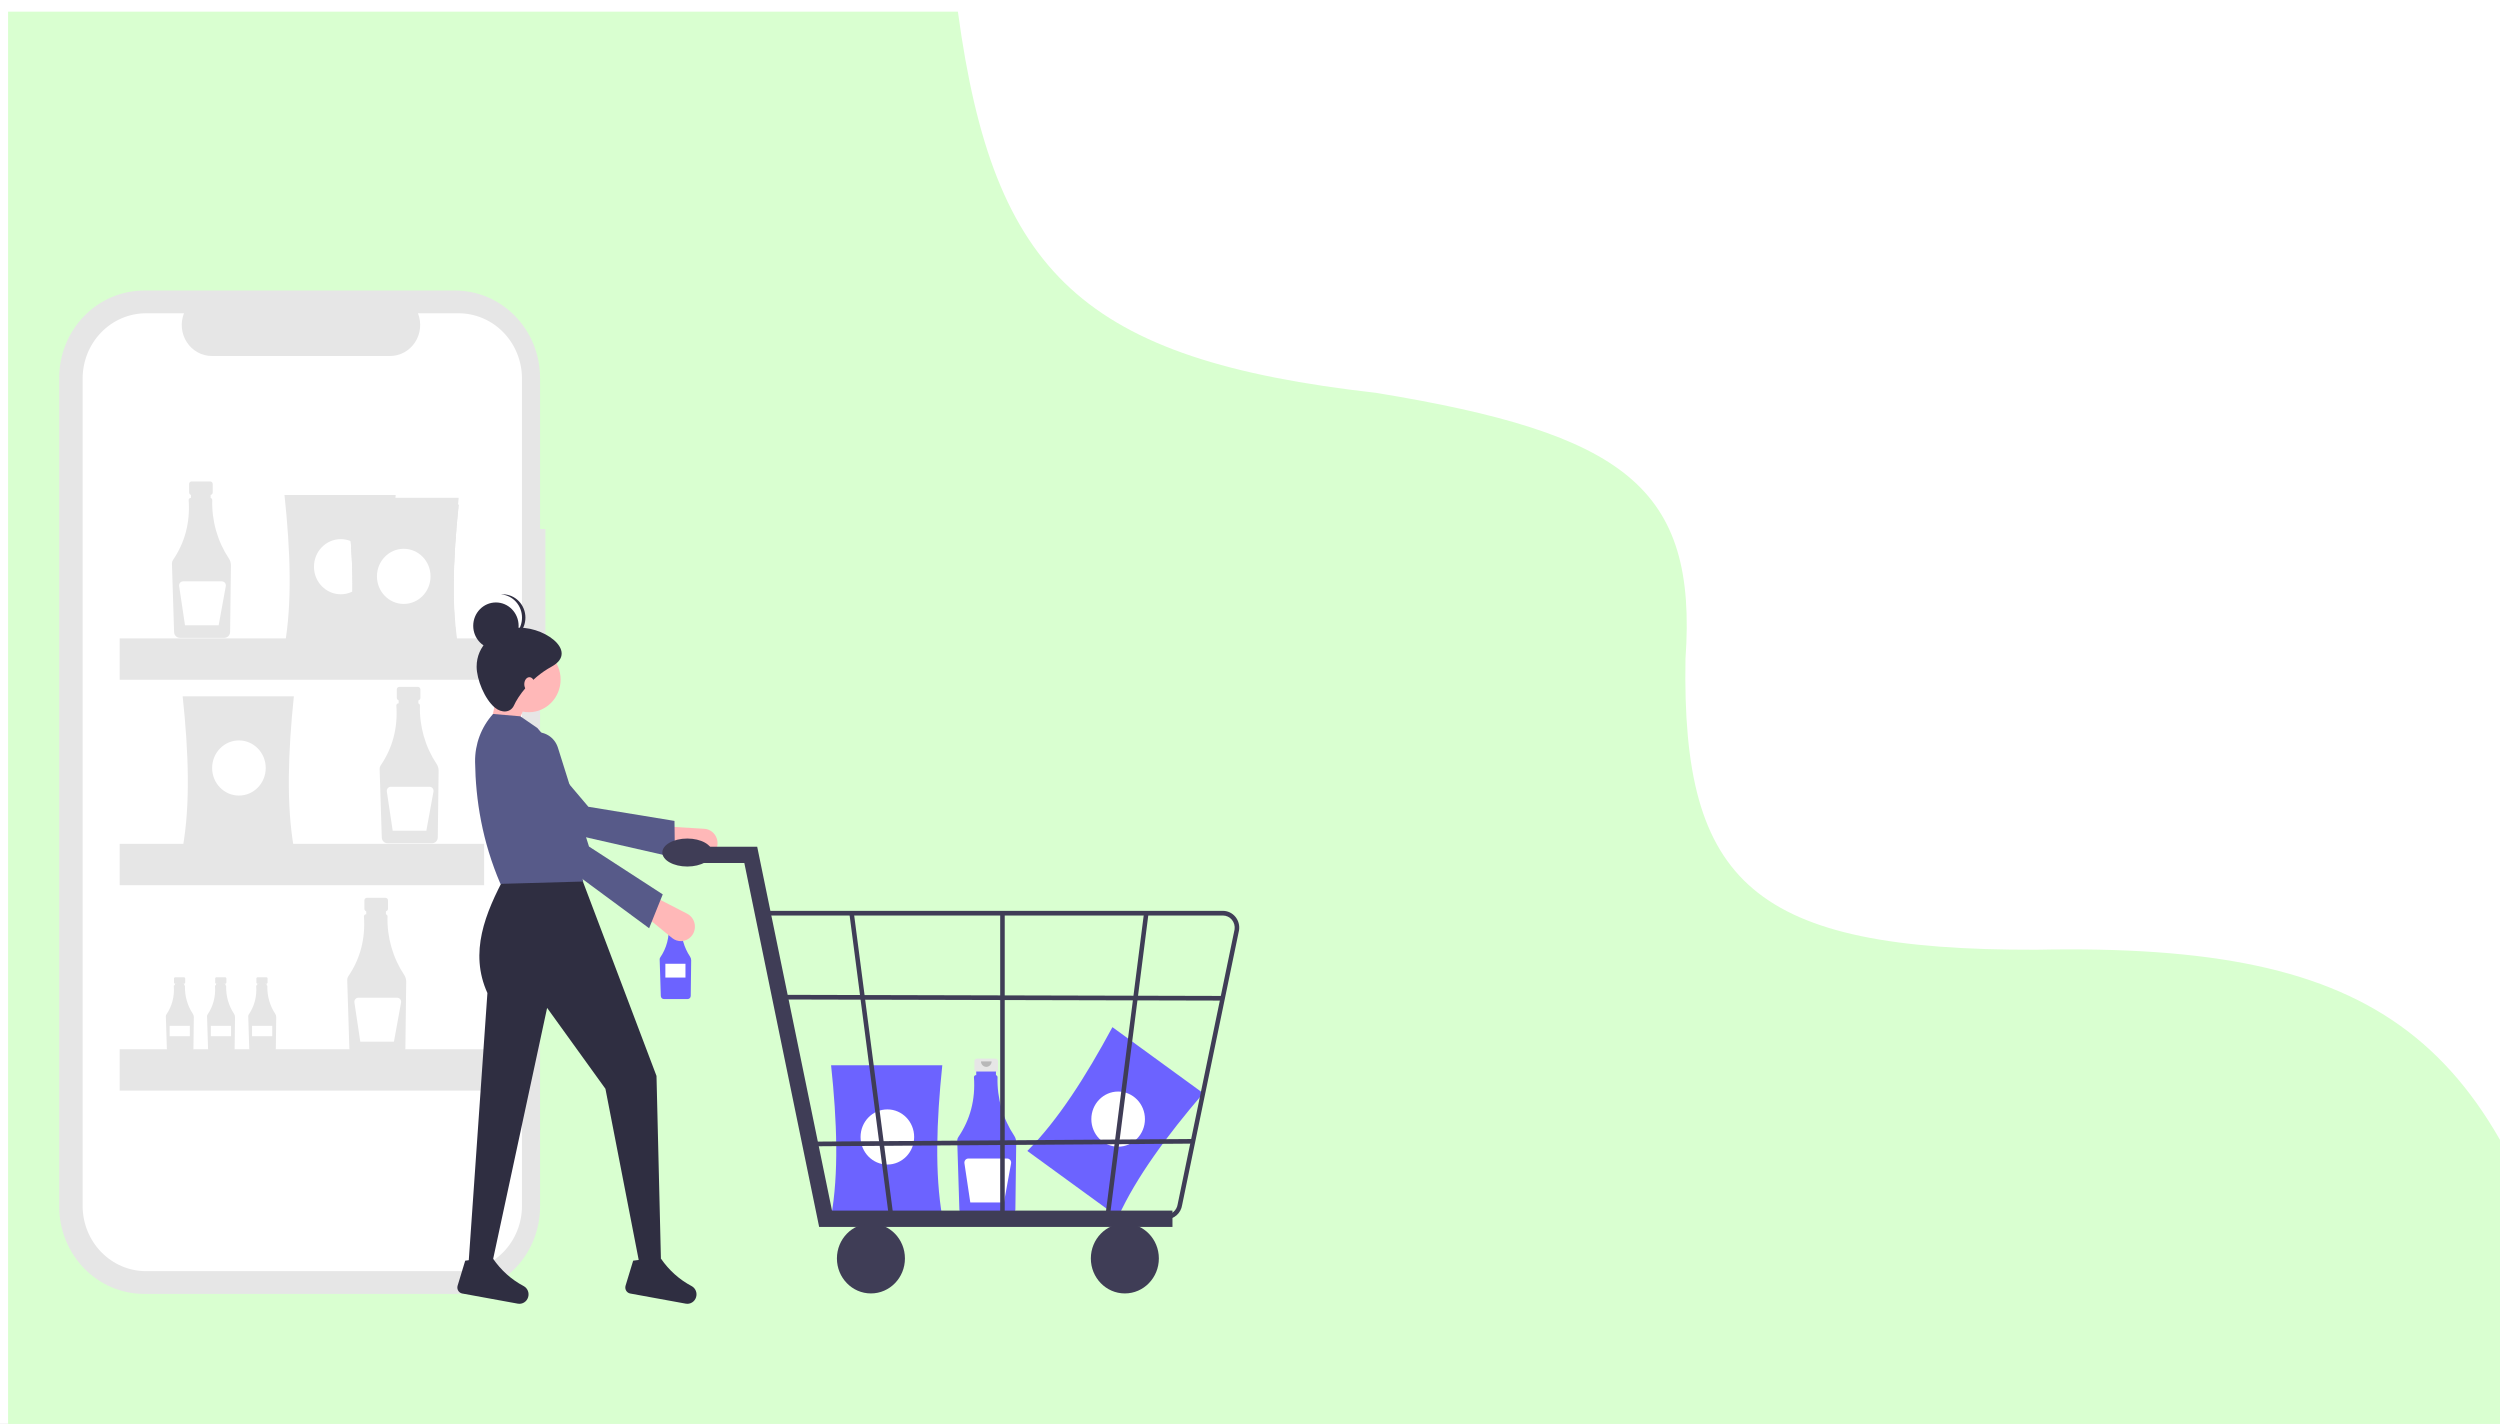 <svg width="1394" height="794" viewBox="0 0 1394 794" fill="none" xmlns="http://www.w3.org/2000/svg">
<rect x="0" y="0" width="1394" height="794" fill="#808080" stroke="none"/>
<g clip-path="url(#clip0)">
<rect width="1394" height="794" fill="white"/>
<path d="M767.266 219.55C603.461 200.944 553.608 153.261 533.684 7H5V824H1439V757.604C1392.78 579.739 1329.35 526.179 1135.39 530.074C977.202 530.447 937.137 493.105 939.326 367.322C946.072 271.91 905.77 242.318 767.266 219.55Z" fill="#D9FFD0" stroke="#D9FFD0"/>
<g clip-path="url(#clip1)">
<path d="M304.126 294.953H301.138V210.74C301.138 204.34 299.913 198.002 297.532 192.088C295.152 186.175 291.663 180.802 287.264 176.276C282.865 171.75 277.643 168.16 271.896 165.71C266.149 163.261 259.989 162 253.769 162H80.37C74.149 162 67.989 163.261 62.242 165.71C56.495 168.16 51.273 171.75 46.874 176.276C42.475 180.802 38.986 186.175 36.606 192.088C34.225 198.002 33 204.34 33 210.74V672.74C33 679.14 34.225 685.478 36.606 691.392C38.986 697.305 42.476 702.678 46.874 707.204C51.273 711.73 56.495 715.32 62.242 717.77C67.989 720.219 74.149 721.48 80.37 721.48H253.769C259.989 721.48 266.149 720.219 271.896 717.77C277.643 715.32 282.865 711.73 287.264 707.204C291.663 702.678 295.152 697.305 297.532 691.392C299.913 685.478 301.138 679.14 301.138 672.74V354.898H304.126V294.953Z" fill="#E6E6E6"/>
<path d="M255.68 174.681H233.046C234.086 177.306 234.484 180.155 234.203 182.976C233.921 185.797 232.97 188.504 231.433 190.857C229.896 193.211 227.819 195.14 225.387 196.473C222.955 197.807 220.241 198.504 217.485 198.505H118.147C115.391 198.504 112.677 197.807 110.245 196.473C107.813 195.14 105.736 193.211 104.199 190.857C102.662 188.504 101.711 185.797 101.429 182.976C101.148 180.155 101.545 177.306 102.586 174.681H81.446C76.8 174.681 72.2 175.622 67.908 177.451C63.617 179.28 59.717 181.962 56.432 185.341C53.147 188.721 50.541 192.734 48.764 197.15C46.986 201.566 46.071 206.299 46.071 211.079V672.401C46.071 677.181 46.986 681.914 48.764 686.33C50.541 690.746 53.147 694.758 56.432 698.138C59.717 701.518 63.617 704.199 67.908 706.029C72.2 707.858 76.8 708.799 81.446 708.799H255.68C260.325 708.799 264.925 707.858 269.217 706.029C273.509 704.199 277.409 701.518 280.694 698.138C283.979 694.758 286.584 690.746 288.362 686.33C290.14 681.914 291.055 677.181 291.055 672.401V211.079C291.055 206.299 290.14 201.566 288.362 197.15C286.584 192.734 283.979 188.721 280.694 185.341C277.409 181.962 273.509 179.28 269.217 177.451C264.925 175.622 260.325 174.681 255.68 174.681V174.681Z" fill="white"/>
<path d="M117.23 268.462H106.827C106.461 268.462 106.111 268.612 105.852 268.878C105.593 269.144 105.448 269.505 105.448 269.881V274.58C105.448 274.956 105.593 275.317 105.852 275.583C106.111 275.849 106.461 275.999 106.827 275.999H108.551V283.038H115.506V275.999H117.23C117.596 275.999 117.947 275.849 118.205 275.583C118.464 275.317 118.609 274.956 118.609 274.58V269.881C118.609 269.505 118.464 269.144 118.205 268.878C117.947 268.612 117.596 268.462 117.23 268.462V268.462Z" fill="#E6E6E6"/>
<path d="M127.65 311.461C121.279 301.869 118.022 290.448 118.345 278.834C118.351 278.566 118.267 278.304 118.106 278.093C117.946 277.882 117.719 277.734 117.465 277.676V275.646H106.478V277.647H106.327C106.028 277.648 105.741 277.77 105.53 277.988C105.319 278.206 105.2 278.501 105.201 278.809C105.201 278.837 105.202 278.865 105.204 278.893C106.069 291.308 103.147 302.442 96.435 312.294C96.049 312.86 95.852 313.54 95.873 314.231L97.075 352.468C97.103 353.321 97.451 354.129 98.046 354.725C98.64 355.32 99.435 355.656 100.264 355.663H125.115C125.954 355.656 126.757 355.312 127.353 354.705C127.949 354.097 128.291 353.275 128.306 352.412L128.769 315.287C128.783 313.924 128.392 312.589 127.65 311.461Z" fill="#E6E6E6"/>
<path d="M123.716 324.162H102.085C101.765 324.162 101.449 324.233 101.158 324.371C100.867 324.509 100.608 324.709 100.4 324.959C100.191 325.209 100.038 325.503 99.95 325.82C99.862 326.137 99.842 326.469 99.89 326.795L103.159 348.656H121.928L125.899 326.868C125.959 326.538 125.948 326.199 125.866 325.874C125.784 325.549 125.633 325.246 125.425 324.988C125.216 324.73 124.955 324.522 124.66 324.379C124.365 324.236 124.042 324.162 123.716 324.162V324.162Z" fill="white"/>
<path d="M233.036 383.006H222.633C222.267 383.006 221.916 383.155 221.657 383.422C221.399 383.688 221.253 384.049 221.253 384.425V389.123C221.253 389.5 221.399 389.861 221.657 390.127C221.916 390.393 222.267 390.543 222.633 390.543H224.356V397.582H231.312V390.543H233.036C233.401 390.543 233.752 390.393 234.011 390.127C234.269 389.861 234.415 389.5 234.415 389.123V384.425C234.415 384.049 234.269 383.688 234.011 383.422C233.752 383.155 233.401 383.006 233.036 383.006Z" fill="#E6E6E6"/>
<path d="M243.455 426.005C237.084 416.412 233.827 404.991 234.151 393.378C234.157 393.11 234.072 392.848 233.911 392.637C233.751 392.426 233.524 392.278 233.27 392.219V390.189H222.283V392.191H222.132C221.984 392.191 221.837 392.222 221.701 392.28C221.564 392.339 221.44 392.424 221.335 392.532C221.231 392.64 221.148 392.768 221.091 392.909C221.035 393.05 221.006 393.2 221.006 393.353C221.006 393.381 221.007 393.409 221.009 393.437C221.875 405.852 218.952 416.986 212.241 426.838C211.855 427.404 211.657 428.084 211.678 428.775L212.88 467.012C212.909 467.865 213.257 468.673 213.851 469.269C214.445 469.864 215.24 470.2 216.069 470.207H240.92C241.759 470.2 242.562 469.856 243.158 469.249C243.754 468.641 244.096 467.819 244.111 466.956L244.574 429.831C244.588 428.468 244.198 427.133 243.455 426.005V426.005Z" fill="#E6E6E6"/>
<path d="M239.521 438.706H217.891C217.57 438.706 217.254 438.777 216.963 438.915C216.672 439.053 216.414 439.253 216.205 439.503C215.997 439.753 215.843 440.047 215.755 440.364C215.667 440.68 215.647 441.013 215.696 441.339L218.964 463.2H237.734L241.704 441.412C241.764 441.082 241.753 440.743 241.671 440.418C241.589 440.093 241.439 439.79 241.23 439.532C241.022 439.273 240.761 439.066 240.465 438.923C240.17 438.78 239.848 438.706 239.521 438.706H239.521Z" fill="white"/>
<path d="M102.605 544.937H97.67C97.497 544.937 97.33 545.008 97.208 545.135C97.085 545.261 97.016 545.432 97.016 545.611V547.839C97.016 548.018 97.085 548.189 97.208 548.315C97.33 548.441 97.497 548.512 97.67 548.512H98.488V551.852H101.787V548.512H102.605C102.778 548.512 102.945 548.441 103.068 548.315C103.19 548.189 103.259 548.018 103.259 547.839V545.611C103.259 545.432 103.19 545.261 103.068 545.135C102.945 545.008 102.778 544.937 102.605 544.937Z" fill="#E6E6E6"/>
<path d="M107.548 565.334C104.525 560.784 102.98 555.366 103.134 549.857C103.137 549.73 103.097 549.606 103.021 549.506C102.944 549.405 102.837 549.336 102.716 549.308V548.345H97.505V549.294H97.433C97.363 549.294 97.293 549.309 97.228 549.336C97.163 549.364 97.105 549.405 97.055 549.456C97.005 549.507 96.966 549.568 96.939 549.635C96.912 549.701 96.899 549.773 96.899 549.845C96.899 549.859 96.899 549.872 96.9 549.885C97.381 555.507 95.907 561.121 92.741 565.729C92.558 565.997 92.464 566.32 92.474 566.648L93.044 584.785C93.058 585.19 93.223 585.573 93.505 585.856C93.787 586.138 94.164 586.297 94.557 586.301H106.345C106.743 586.297 107.124 586.134 107.407 585.846C107.689 585.558 107.852 585.168 107.859 584.759L108.078 567.148C108.085 566.502 107.9 565.869 107.548 565.334V565.334Z" fill="#E6E6E6"/>
<path d="M105.851 572.001H94.603V577.788H105.851V572.001Z" fill="white"/>
<path d="M125.576 544.937H120.641C120.468 544.937 120.301 545.008 120.178 545.135C120.056 545.261 119.987 545.432 119.987 545.611V547.839C119.987 548.018 120.056 548.189 120.178 548.315C120.301 548.441 120.468 548.512 120.641 548.512H121.459V551.852H124.758V548.512H125.576C125.749 548.512 125.916 548.441 126.038 548.315C126.161 548.189 126.23 548.018 126.23 547.839V545.611C126.23 545.432 126.161 545.261 126.038 545.135C125.916 545.008 125.749 544.937 125.576 544.937Z" fill="#E6E6E6"/>
<path d="M130.518 565.334C127.496 560.784 125.951 555.366 126.105 549.857C126.107 549.73 126.067 549.606 125.991 549.506C125.915 549.405 125.808 549.336 125.687 549.308V548.345H120.475V549.294H120.404C120.333 549.294 120.264 549.309 120.199 549.336C120.134 549.364 120.075 549.405 120.026 549.456C119.976 549.507 119.937 549.568 119.91 549.635C119.883 549.701 119.869 549.773 119.87 549.845C119.87 549.859 119.87 549.872 119.871 549.885C120.352 555.507 118.878 561.121 115.712 565.729C115.529 565.997 115.435 566.32 115.445 566.648L116.015 584.785C116.029 585.19 116.194 585.573 116.476 585.856C116.757 586.138 117.134 586.297 117.528 586.301H129.316C129.714 586.297 130.094 586.134 130.377 585.846C130.66 585.558 130.822 585.168 130.83 584.759L131.049 567.148C131.056 566.502 130.87 565.869 130.518 565.334Z" fill="#E6E6E6"/>
<path d="M128.822 572.001H117.574V577.788H128.822V572.001Z" fill="white"/>
<path d="M148.546 544.937H143.612C143.438 544.937 143.272 545.008 143.149 545.135C143.026 545.261 142.958 545.432 142.958 545.611V547.839C142.958 548.018 143.026 548.189 143.149 548.315C143.272 548.441 143.438 548.512 143.612 548.512H144.429V551.852H147.729V548.512H148.546C148.72 548.512 148.886 548.441 149.009 548.315C149.132 548.189 149.201 548.018 149.201 547.839V545.611C149.201 545.432 149.132 545.261 149.009 545.135C148.886 545.008 148.72 544.937 148.546 544.937Z" fill="#E6E6E6"/>
<path d="M153.489 565.334C150.467 560.784 148.922 555.366 149.075 549.857C149.078 549.73 149.038 549.606 148.962 549.506C148.886 549.405 148.778 549.336 148.658 549.308V548.345H143.446V549.294H143.374C143.304 549.294 143.235 549.309 143.17 549.336C143.105 549.364 143.046 549.405 142.996 549.456C142.947 549.507 142.908 549.568 142.881 549.635C142.854 549.701 142.84 549.773 142.84 549.845C142.84 549.859 142.841 549.872 142.842 549.885C143.323 555.507 141.849 561.121 138.682 565.729C138.499 565.997 138.406 566.32 138.416 566.648L138.986 584.785C138.999 585.19 139.164 585.573 139.446 585.856C139.728 586.138 140.105 586.297 140.499 586.301H152.286C152.684 586.297 153.065 586.134 153.348 585.846C153.631 585.558 153.793 585.168 153.8 584.759L154.02 567.148C154.026 566.502 153.841 565.869 153.489 565.334Z" fill="#E6E6E6"/>
<path d="M151.792 572.001H140.545V577.788H151.792V572.001Z" fill="white"/>
<path d="M214.963 500.625H204.56C204.379 500.625 204.2 500.662 204.032 500.733C203.865 500.804 203.713 500.909 203.585 501.041C203.457 501.172 203.355 501.329 203.286 501.501C203.217 501.673 203.181 501.858 203.181 502.044V506.742C203.181 507.119 203.326 507.48 203.585 507.746C203.844 508.012 204.194 508.161 204.56 508.161H206.284V515.201H213.239V508.161H214.963C215.329 508.161 215.68 508.012 215.938 507.746C216.197 507.48 216.342 507.119 216.342 506.742V502.044C216.342 501.858 216.307 501.673 216.237 501.501C216.168 501.329 216.066 501.172 215.938 501.041C215.81 500.909 215.658 500.804 215.491 500.733C215.324 500.662 215.144 500.625 214.963 500.625V500.625Z" fill="#E6E6E6"/>
<path d="M225.383 543.624C219.012 534.031 215.755 522.61 216.078 510.997C216.084 510.729 216 510.467 215.839 510.256C215.679 510.045 215.452 509.897 215.198 509.838V507.808H204.211V509.81H204.06C203.912 509.81 203.765 509.841 203.628 509.899C203.492 509.957 203.367 510.043 203.263 510.151C203.158 510.259 203.075 510.387 203.019 510.528C202.962 510.668 202.933 510.819 202.934 510.972C202.934 511 202.935 511.028 202.937 511.056C203.802 523.471 200.88 534.604 194.168 544.456C193.782 545.023 193.585 545.702 193.606 546.394L194.807 584.631C194.836 585.484 195.184 586.292 195.778 586.887C196.373 587.483 197.168 587.819 197.997 587.826H222.848C223.687 587.819 224.49 587.475 225.086 586.867C225.682 586.26 226.024 585.437 226.039 584.574L226.502 547.449C226.516 546.087 226.125 544.752 225.383 543.624Z" fill="#E6E6E6"/>
<path d="M221.449 556.325H199.818C199.498 556.325 199.182 556.396 198.891 556.534C198.6 556.671 198.341 556.872 198.133 557.122C197.924 557.372 197.771 557.666 197.683 557.982C197.595 558.299 197.575 558.632 197.623 558.957L200.892 580.819H219.661L223.632 559.031C223.692 558.701 223.68 558.362 223.599 558.037C223.517 557.712 223.366 557.409 223.158 557.151C222.949 556.892 222.688 556.684 222.393 556.542C222.097 556.399 221.775 556.325 221.449 556.325V556.325Z" fill="white"/>
<path d="M220.642 360.585H158.631C162.966 336.467 161.969 307.343 158.631 276.023H220.642C217.393 307.343 216.422 336.467 220.642 360.585Z" fill="#E6E6E6"/>
<path d="M190.01 331.373C198.263 331.373 204.953 324.489 204.953 315.998C204.953 307.506 198.263 300.623 190.01 300.623C181.758 300.623 175.068 307.506 175.068 315.998C175.068 324.489 181.758 331.373 190.01 331.373Z" fill="white"/>
<path d="M163.86 472.823H101.849C106.184 448.705 105.187 419.581 101.849 388.26H163.86C160.611 419.581 159.64 448.705 163.86 472.823Z" fill="#E6E6E6"/>
<path d="M133.228 443.61C141.481 443.61 148.171 436.727 148.171 428.235C148.171 419.744 141.481 412.86 133.228 412.86C124.975 412.86 118.285 419.744 118.285 428.235C118.285 436.727 124.975 443.61 133.228 443.61Z" fill="white"/>
<path d="M255.758 365.966H193.746C198.081 341.848 197.084 312.724 193.746 281.404H255.758C252.508 312.725 251.537 341.848 255.758 365.966Z" fill="#E6E6E6"/>
<path d="M225.125 336.754C233.378 336.754 240.068 329.87 240.068 321.379C240.068 312.888 233.378 306.004 225.125 306.004C216.873 306.004 210.183 312.888 210.183 321.379C210.183 329.87 216.873 336.754 225.125 336.754Z" fill="white"/>
<path d="M255.758 362.123H193.746C198.081 338.004 197.084 308.881 193.746 277.56H255.758C252.508 308.881 251.537 338.004 255.758 362.123Z" fill="#E6E6E6"/>
<path d="M225.125 332.91C233.378 332.91 240.068 326.027 240.068 317.535C240.068 309.044 233.378 302.16 225.125 302.16C216.873 302.16 210.183 309.044 210.183 317.535C210.183 326.027 216.873 332.91 225.125 332.91Z" fill="white"/>
<path d="M255.758 365.966H193.746C198.081 341.848 197.084 312.724 193.746 281.404H255.758C252.508 312.725 251.537 341.848 255.758 365.966Z" fill="#E6E6E6"/>
<path d="M225.125 336.754C233.378 336.754 240.068 329.87 240.068 321.379C240.068 312.888 233.378 306.004 225.125 306.004C216.873 306.004 210.183 312.888 210.183 321.379C210.183 329.87 216.873 336.754 225.125 336.754Z" fill="white"/>
<path d="M269.953 355.973H66.733V379.035H269.953V355.973Z" fill="#E6E6E6"/>
<path d="M269.953 470.517H66.733V493.579H269.953V470.517Z" fill="#E6E6E6"/>
<path d="M269.953 585.06H66.733V608.123H269.953V585.06Z" fill="#E6E6E6"/>
<path d="M623.462 678.624L572.834 641.779C589.909 624.664 605.439 600.294 620.291 572.74L670.919 609.585C650.689 633.225 633.552 656.426 623.462 678.624Z" fill="#6C63FF"/>
<path d="M623.476 639.396C631.729 639.396 638.419 632.512 638.419 624.021C638.419 615.53 631.729 608.646 623.476 608.646C615.223 608.646 608.533 615.53 608.533 624.021C608.533 632.512 615.223 639.396 623.476 639.396Z" fill="white"/>
<path d="M379.237 510.492H373.68C373.484 510.492 373.297 510.572 373.159 510.714C373.021 510.856 372.943 511.049 372.943 511.25V513.76C372.943 513.859 372.962 513.958 372.999 514.05C373.036 514.142 373.09 514.225 373.159 514.296C373.227 514.366 373.308 514.422 373.398 514.46C373.487 514.498 373.583 514.518 373.68 514.518H374.601V518.279H378.316V514.518H379.237C379.433 514.518 379.62 514.438 379.758 514.296C379.896 514.154 379.974 513.961 379.974 513.76V511.25C379.974 511.049 379.896 510.856 379.758 510.714C379.62 510.572 379.433 510.492 379.237 510.492V510.492Z" fill="#E6E6E6"/>
<path d="M384.804 533.462C381.4 528.338 379.66 522.237 379.833 516.032C379.836 515.889 379.791 515.749 379.705 515.637C379.619 515.524 379.498 515.445 379.363 515.414V514.329H373.493V515.399H373.412C373.333 515.399 373.255 515.415 373.182 515.446C373.109 515.477 373.043 515.523 372.987 515.581C372.931 515.638 372.887 515.707 372.856 515.782C372.826 515.857 372.811 515.938 372.811 516.019C372.811 516.034 372.811 516.049 372.813 516.064C373.354 522.395 371.694 528.718 368.128 533.907C367.922 534.21 367.817 534.573 367.828 534.942L368.47 555.369C368.485 555.824 368.671 556.256 368.989 556.574C369.306 556.892 369.731 557.072 370.174 557.075H383.449C383.897 557.072 384.326 556.888 384.645 556.564C384.963 556.239 385.146 555.8 385.154 555.339L385.401 535.506C385.409 534.778 385.2 534.065 384.804 533.462V533.462Z" fill="#6C63FF"/>
<path opacity="0.2" d="M378.079 511.309C378.079 511.743 377.911 512.159 377.613 512.466C377.315 512.773 376.911 512.945 376.489 512.945C376.067 512.945 375.663 512.773 375.365 512.466C375.067 512.159 374.899 511.743 374.899 511.309" fill="black"/>
<path d="M382.218 537.398H371.011V545.086H382.218V537.398Z" fill="white"/>
<path d="M555.104 590.291H544.701C544.335 590.291 543.984 590.44 543.726 590.706C543.467 590.972 543.322 591.333 543.322 591.71V596.408C543.322 596.785 543.467 597.145 543.726 597.412C543.984 597.678 544.335 597.827 544.701 597.827H546.425V604.867H553.38V597.827H555.104C555.47 597.827 555.821 597.678 556.079 597.412C556.338 597.145 556.483 596.785 556.483 596.408V591.71C556.483 591.333 556.338 590.972 556.079 590.706C555.821 590.44 555.47 590.291 555.104 590.291V590.291Z" fill="#E6E6E6"/>
<path d="M565.524 633.29C559.153 623.697 555.896 612.276 556.219 600.662C556.225 600.394 556.14 600.133 555.98 599.922C555.819 599.71 555.593 599.563 555.339 599.504V597.474H544.352V599.476H544.2C544.052 599.476 543.906 599.506 543.769 599.565C543.632 599.623 543.508 599.709 543.404 599.817C543.299 599.925 543.216 600.053 543.16 600.194C543.103 600.334 543.074 600.485 543.075 600.637C543.075 600.666 543.076 600.694 543.078 600.722C543.943 613.137 541.02 624.27 534.309 634.122C533.923 634.688 533.726 635.368 533.747 636.06L534.948 674.297C534.977 675.15 535.325 675.958 535.919 676.553C536.514 677.149 537.308 677.485 538.138 677.491H562.988C563.827 677.484 564.63 677.141 565.226 676.533C565.823 675.926 566.165 675.103 566.18 674.24L566.643 637.115C566.657 635.753 566.266 634.418 565.524 633.29V633.29Z" fill="#6C63FF"/>
<path opacity="0.2" d="M552.935 591.822C552.935 592.634 552.622 593.412 552.064 593.987C551.506 594.561 550.749 594.883 549.96 594.883C549.171 594.883 548.414 594.561 547.856 593.987C547.298 593.412 546.984 592.634 546.984 591.822" fill="black"/>
<path d="M561.59 645.991H539.959C539.639 645.991 539.323 646.062 539.032 646.2C538.741 646.337 538.482 646.538 538.274 646.788C538.065 647.038 537.912 647.331 537.824 647.648C537.736 647.965 537.716 648.298 537.764 648.623L541.033 670.485H559.802L563.772 648.697C563.833 648.367 563.821 648.027 563.739 647.702C563.658 647.377 563.507 647.075 563.299 646.816C563.09 646.558 562.829 646.35 562.534 646.207C562.238 646.065 561.916 645.991 561.59 645.991V645.991Z" fill="white"/>
<path d="M525.423 678.564H463.411C467.746 654.445 466.749 625.322 463.411 594.001H525.423C522.173 625.322 521.202 654.446 525.423 678.564Z" fill="#6C63FF"/>
<path d="M494.79 649.351C503.043 649.351 509.733 642.468 509.733 633.976C509.733 625.485 503.043 618.601 494.79 618.601C486.538 618.601 479.848 625.485 479.848 633.976C479.848 642.468 486.538 649.351 494.79 649.351Z" fill="white"/>
<path d="M271.779 412.434L285.7 411.131L294.559 388.995L278.74 379.879L271.779 412.434Z" fill="#FFB8B8"/>
<path d="M399.539 473.205C400.002 472.018 400.184 470.734 400.07 469.459C399.956 468.185 399.549 466.957 398.883 465.876C398.217 464.795 397.311 463.892 396.24 463.242C395.168 462.592 393.962 462.214 392.72 462.137L371.106 460.811L367.923 471.7L390.174 477.988C392.034 478.514 394.016 478.316 395.743 477.434C397.47 476.552 398.821 475.047 399.539 473.205V473.205Z" fill="#FFB8B8"/>
<path d="M376.33 478.171L376.092 457.738L328.081 449.856L291.094 406.208C289.17 403.937 286.511 402.461 283.609 402.053C280.708 401.645 277.762 402.332 275.315 403.988C273.834 404.991 272.585 406.316 271.656 407.87C270.728 409.424 270.142 411.169 269.941 412.981C269.74 414.794 269.928 416.63 270.492 418.359C271.056 420.088 271.983 421.669 273.206 422.99L303.72 461.628L376.33 478.171Z" fill="#575A89"/>
<path d="M261.022 708.029H273.677L305.068 561.998L337.588 607.11L356.572 704.774H368.595L366.064 599.948L323.667 487.96H281.904C270.491 509.213 261.538 531.12 271.779 553.721L261.022 708.029Z" fill="#2F2E41"/>
<path d="M348.814 716.899C348.674 717.36 348.631 717.846 348.688 718.325C348.745 718.804 348.9 719.266 349.144 719.678C349.387 720.09 349.714 720.445 350.101 720.717C350.488 720.99 350.927 721.175 351.389 721.259L382.357 726.914C383.581 727.144 384.845 726.906 385.909 726.244C386.974 725.582 387.767 724.542 388.138 723.32V723.32C388.499 722.153 388.448 720.892 387.995 719.759C387.543 718.626 386.716 717.693 385.661 717.125C378.852 713.528 372.992 708.285 368.583 701.847C365.179 705.108 361.375 704.802 357.335 702.398L353.05 702.949L348.814 716.899Z" fill="#2F2E41"/>
<path d="M255.162 716.899C255.022 717.36 254.979 717.846 255.036 718.325C255.093 718.804 255.248 719.266 255.492 719.678C255.736 720.09 256.062 720.445 256.449 720.717C256.836 720.99 257.276 721.175 257.737 721.259L288.706 726.914C289.93 727.144 291.193 726.906 292.258 726.244C293.322 725.582 294.115 724.542 294.486 723.32V723.32C294.847 722.153 294.797 720.892 294.344 719.759C293.891 718.626 293.064 717.693 292.01 717.125C285.2 713.528 279.34 708.285 274.931 701.847C271.527 705.108 267.723 704.802 263.684 702.398L259.399 702.949L255.162 716.899Z" fill="#2F2E41"/>
<path d="M294.876 397.133C304.661 397.133 312.593 388.971 312.593 378.902C312.593 368.834 304.661 360.672 294.876 360.672C285.09 360.672 277.158 368.834 277.158 378.902C277.158 388.971 285.09 397.133 294.876 397.133Z" fill="#FFB8B8"/>
<path d="M279.056 492.844L325.249 491.541L311.683 447.61C320.114 433.704 311.629 419.812 299.621 405.923L290.13 399.412L274.943 398.11C268.368 405.349 264.77 414.926 264.903 424.833C265.204 446.049 268.855 469.145 279.056 492.844Z" fill="#575A89"/>
<path d="M385.187 522.414C386.066 521.51 386.725 520.403 387.107 519.185C387.489 517.967 387.585 516.673 387.386 515.41C387.187 514.147 386.699 512.95 385.963 511.919C385.226 510.888 384.262 510.051 383.149 509.479L363.785 499.51L356.696 508.233L374.749 523.021C376.257 524.256 378.155 524.878 380.08 524.766C382.005 524.654 383.823 523.817 385.187 522.414V522.414Z" fill="#FFB8B8"/>
<path d="M361.95 517.585L369.544 498.703L328.417 472.023L311.1 416.923C310.199 414.057 308.319 411.623 305.808 410.073C303.297 408.524 300.325 407.963 297.442 408.496V408.496C295.697 408.818 294.042 409.531 292.595 410.583C291.147 411.636 289.941 413.003 289.063 414.588C288.185 416.173 287.656 417.937 287.514 419.755C287.372 421.574 287.619 423.402 288.239 425.111L301.52 472.985L361.95 517.585Z" fill="#575A89"/>
<path d="M265.768 371.741C265.768 378.834 270.245 389.82 275.892 394.529C279.692 397.697 284.713 397.564 286.649 393.227C288.636 388.777 295.482 378.319 307.531 371.741C323.594 362.971 301.835 347.967 286.649 350.254C275.238 351.974 265.768 359.874 265.768 371.741Z" fill="#2F2E41"/>
<path d="M276.525 361.974C283.514 361.974 289.181 356.144 289.181 348.952C289.181 341.761 283.514 335.93 276.525 335.93C269.535 335.93 263.869 341.761 263.869 348.952C263.869 356.144 269.535 361.974 276.525 361.974Z" fill="#2F2E41"/>
<path d="M291.079 344.395C291.078 341.112 289.871 337.951 287.7 335.545C285.529 333.139 282.554 331.666 279.372 331.422C279.687 331.398 280.001 331.373 280.322 331.373C283.678 331.373 286.897 332.745 289.27 335.187C291.644 337.629 292.977 340.941 292.977 344.395C292.977 347.848 291.644 351.16 289.27 353.602C286.897 356.045 283.678 357.417 280.322 357.417C280.001 357.417 279.687 357.391 279.372 357.367C282.554 357.123 285.529 355.65 287.7 353.244C289.871 350.839 291.078 347.678 291.079 344.395Z" fill="#2F2E41"/>
<path d="M295.192 385.413C296.765 385.413 298.04 383.664 298.04 381.507C298.04 379.349 296.765 377.6 295.192 377.6C293.619 377.6 292.344 379.349 292.344 381.507C292.344 383.664 293.619 385.413 295.192 385.413Z" fill="#FFB8B8"/>
<path d="M653.766 684.149H456.757L415.039 481.226H379.435V472.121H422.211L463.93 675.043H653.766V684.149Z" fill="#3F3D56"/>
<path d="M485.628 721.221C496.101 721.221 504.591 712.485 504.591 701.709C504.591 690.933 496.101 682.197 485.628 682.197C475.155 682.197 466.665 690.933 466.665 701.709C466.665 712.485 475.155 721.221 485.628 721.221Z" fill="#3F3D56"/>
<path d="M627.218 721.221C637.691 721.221 646.181 712.485 646.181 701.709C646.181 690.933 637.691 682.197 627.218 682.197C616.745 682.197 608.255 690.933 608.255 701.709C608.255 712.485 616.745 721.221 627.218 721.221Z" fill="#3F3D56"/>
<path d="M650.174 679.861H458.496L424.676 507.892H681.912C683.224 507.893 684.521 508.185 685.713 508.75C686.906 509.315 687.965 510.14 688.818 511.166C689.671 512.192 690.298 513.397 690.656 514.696C691.013 515.996 691.093 517.359 690.89 518.694L659.15 671.962C658.823 674.167 657.736 676.178 656.089 677.628C654.441 679.078 652.342 679.87 650.174 679.861V679.861ZM460.577 677.259H650.174C651.739 677.266 653.254 676.694 654.443 675.647C655.632 674.601 656.416 673.15 656.652 671.558L688.391 518.29C688.538 517.327 688.481 516.342 688.223 515.404C687.965 514.466 687.512 513.597 686.897 512.856C686.281 512.115 685.516 511.521 684.656 511.113C683.795 510.705 682.859 510.494 681.912 510.494H427.745L460.577 677.259Z" fill="#3F3D56"/>
<path d="M495.758 679.31L473.61 509.405L476.104 508.981L498.253 678.886L495.758 679.31Z" fill="#3F3D56"/>
<path d="M618.91 678.006L616.414 677.589L637.915 508.985L640.412 509.401L618.91 678.006Z" fill="#3F3D56"/>
<path d="M560.235 509.193H557.707V679.098H560.235V509.193Z" fill="#3F3D56"/>
<path d="M437.591 554.721L437.585 557.322L682.331 557.932L682.337 555.33L437.591 554.721Z" fill="#3F3D56"/>
<path d="M665.066 635.086L450.052 636.598L450.069 639.2L665.083 637.687L665.066 635.086Z" fill="#3F3D56"/>
<path d="M383.228 483.178C390.908 483.178 397.134 479.683 397.134 475.373C397.134 471.063 390.908 467.568 383.228 467.568C375.547 467.568 369.321 471.063 369.321 475.373C369.321 479.683 375.547 483.178 383.228 483.178Z" fill="#3F3D56"/>
</g>
</g>
<defs>
<clipPath id="clip0">
<rect width="1394" height="794" fill="white"/>
</clipPath>
<clipPath id="clip1">
<rect width="658" height="565" fill="white" transform="translate(33 162)"/>
</clipPath>
</defs>
</svg>
